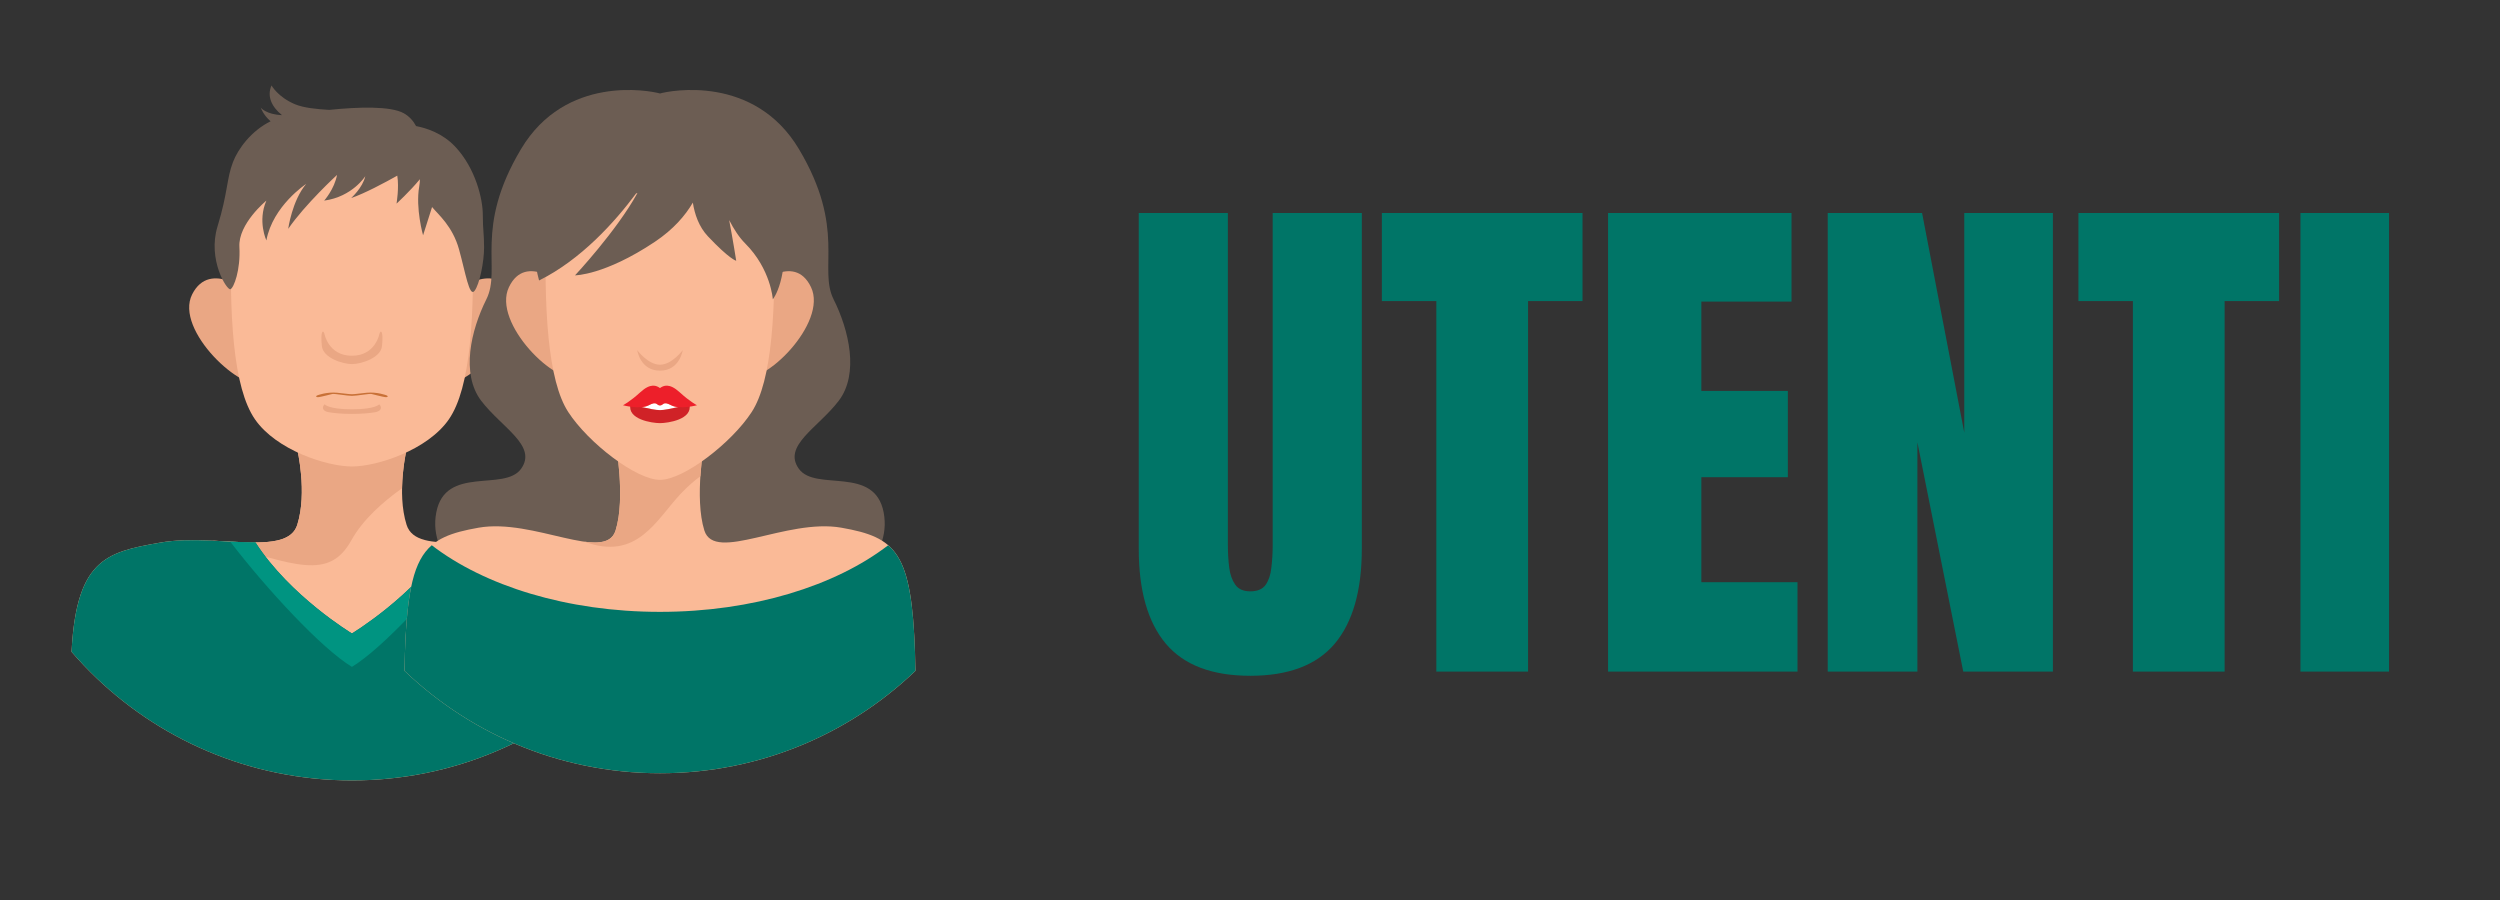 <?xml version="1.0" encoding="UTF-8" standalone="no"?>
<!-- Generator: Adobe Illustrator 19.0.0, SVG Export Plug-In . SVG Version: 6.00 Build 0)  -->

<svg
   version="1.1"
   id="Layer_1"
   x="0px"
   y="0px"
   viewBox="0 0 200 72"
   xml:space="preserve"
   sodipodi:docname="users_logo.svg"
   inkscape:version="1.3 (0e150ed6c4, 2023-07-21)"
   width="200"
   height="72"
   xmlns:inkscape="http://www.inkscape.org/namespaces/inkscape"
   xmlns:sodipodi="http://sodipodi.sourceforge.net/DTD/sodipodi-0.dtd"
   xmlns="http://www.w3.org/2000/svg"
   xmlns:svg="http://www.w3.org/2000/svg"><rect x="0" y="0" width="200" height="72" fill="#333333" stroke="none"/><path
   style="font-size:33.94px;font-family:Anton;-inkscape-font-specification:Anton;fill:#007567;stroke-width:3.558"
   d="m 100.022,54.062 q -4.586,0 -6.754,-2.564 -2.168,-2.585 -2.168,-7.588 V 17.038 h 7.13 v 26.58 q 0,0.917 0.104,1.772 0.104,0.834 0.479,1.376 0.375,0.542 1.209,0.542 0.855,0 1.23,-0.521 0.375,-0.542 0.459,-1.397 0.104,-0.855 0.104,-1.772 V 17.038 h 7.13 v 26.872 q 0,5.003 -2.168,7.588 -2.168,2.564 -6.754,2.564 z m 14.885,-0.334 v -29.644 h -4.357 v -7.046 h 16.052 v 7.046 h -4.357 v 29.644 z m 13.738,0 V 17.038 h 14.676 v 7.088 h -7.213 v 7.15 h 6.921 v 6.9 h -6.921 v 8.401 h 7.692 v 7.15 z m 17.574,0 V 17.038 h 7.547 l 3.377,17.574 V 17.038 h 7.088 v 36.69 h -7.171 l -3.669,-18.345 v 18.345 z m 24.412,0 v -29.644 h -4.357 v -7.046 h 16.052 v 7.046 h -4.357 v 29.644 z m 13.405,0 V 17.038 h 7.088 v 36.69 z"
   id="path5"
   aria-label="UTENTI" /><defs
   id="defs53">&#10;&#10;&#10;&#10;&#10;&#10;&#10;&#10;&#10;&#10;&#10;	&#10;	&#10;&#10;&#10;&#10;&#10;&#10;&#10;		&#10;		&#10;		&#10;	&#10;	&#10;	&#10;<clipPath
   clipPathUnits="userSpaceOnUse"
   id="clipPath103"><path
     d="m 7519.92,5851.8 c 0,-628.59 -509.57,-1138.16 -1138.14,-1138.16 -628.62,0 -1138.17,509.57 -1138.17,1138.16 0,628.59 509.55,1138.16 1138.17,1138.16 628.57,0 1138.14,-509.57 1138.14,-1138.16 z"
     transform="translate(0,2.5000001e-4)"
     id="path103" /></clipPath><clipPath
   clipPathUnits="userSpaceOnUse"
   id="clipPath105"><path
     d="m 7519.92,5851.8 c 0,-628.59 -509.57,-1138.16 -1138.14,-1138.16 -628.62,0 -1138.17,509.57 -1138.17,1138.16 0,628.59 509.55,1138.16 1138.17,1138.16 628.57,0 1138.14,-509.57 1138.14,-1138.16 z"
     transform="translate(0,2.5000001e-4)"
     id="path105" /></clipPath><clipPath
   clipPathUnits="userSpaceOnUse"
   id="clipPath107"><path
     d="m 7519.92,5851.8 c 0,-628.59 -509.57,-1138.16 -1138.14,-1138.16 -628.62,0 -1138.17,509.57 -1138.17,1138.16 0,628.59 509.55,1138.16 1138.17,1138.16 628.57,0 1138.14,-509.57 1138.14,-1138.16 z"
     transform="translate(0,2.5000001e-4)"
     id="path107" /></clipPath><clipPath
   clipPathUnits="userSpaceOnUse"
   id="clipPath109"><path
     d="m 7519.92,5851.8 c 0,-628.59 -509.57,-1138.16 -1138.14,-1138.16 -628.62,0 -1138.17,509.57 -1138.17,1138.16 0,628.59 509.55,1138.16 1138.17,1138.16 628.57,0 1138.14,-509.57 1138.14,-1138.16 z"
     transform="translate(0,2.5000001e-4)"
     id="path109" /></clipPath><clipPath
   clipPathUnits="userSpaceOnUse"
   id="clipPath111"><path
     d="m 7519.92,5851.8 c 0,-628.59 -509.57,-1138.16 -1138.14,-1138.16 -628.62,0 -1138.17,509.57 -1138.17,1138.16 0,628.59 509.55,1138.16 1138.17,1138.16 628.57,0 1138.14,-509.57 1138.14,-1138.16 z"
     transform="translate(0,2.5000001e-4)"
     id="path111" /></clipPath><clipPath
   clipPathUnits="userSpaceOnUse"
   id="clipPath113"><path
     d="m 7519.92,5851.8 c 0,-628.59 -509.57,-1138.16 -1138.14,-1138.16 -628.62,0 -1138.17,509.57 -1138.17,1138.16 0,628.59 509.55,1138.16 1138.17,1138.16 628.57,0 1138.14,-509.57 1138.14,-1138.16 z"
     transform="translate(0,2.5000001e-4)"
     id="path113" /></clipPath><clipPath
   clipPathUnits="userSpaceOnUse"
   id="clipPath115"><path
     d="m 7519.92,5851.8 c 0,-628.59 -509.57,-1138.16 -1138.14,-1138.16 -628.62,0 -1138.17,509.57 -1138.17,1138.16 0,628.59 509.55,1138.16 1138.17,1138.16 628.57,0 1138.14,-509.57 1138.14,-1138.16 z"
     transform="translate(0,2.5000001e-4)"
     id="path115" /></clipPath><clipPath
   clipPathUnits="userSpaceOnUse"
   id="clipPath117"><path
     d="m 7519.92,5851.8 c 0,-628.59 -509.57,-1138.16 -1138.14,-1138.16 -628.62,0 -1138.17,509.57 -1138.17,1138.16 0,628.59 509.55,1138.16 1138.17,1138.16 628.57,0 1138.14,-509.57 1138.14,-1138.16 z"
     transform="translate(0,2.5000001e-4)"
     id="path117" /></clipPath><clipPath
   clipPathUnits="userSpaceOnUse"
   id="clipPath119"><path
     d="m 7519.92,5851.8 c 0,-628.59 -509.57,-1138.16 -1138.14,-1138.16 -628.62,0 -1138.17,509.57 -1138.17,1138.16 0,628.59 509.55,1138.16 1138.17,1138.16 628.57,0 1138.14,-509.57 1138.14,-1138.16 z"
     transform="translate(0,2.5000001e-4)"
     id="path119" /></clipPath><clipPath
   clipPathUnits="userSpaceOnUse"
   id="clipPath121"><path
     d="m 7519.92,5851.8 c 0,-628.59 -509.57,-1138.16 -1138.14,-1138.16 -628.62,0 -1138.17,509.57 -1138.17,1138.16 0,628.59 509.55,1138.16 1138.17,1138.16 628.57,0 1138.14,-509.57 1138.14,-1138.16 z"
     transform="translate(0,2.5000001e-4)"
     id="path121" /></clipPath><clipPath
   clipPathUnits="userSpaceOnUse"
   id="clipPath123"><path
     d="m 7519.92,5851.8 c 0,-628.59 -509.57,-1138.16 -1138.14,-1138.16 -628.62,0 -1138.17,509.57 -1138.17,1138.16 0,628.59 509.55,1138.16 1138.17,1138.16 628.57,0 1138.14,-509.57 1138.14,-1138.16 z"
     transform="translate(0,2.5000001e-4)"
     id="path123" /></clipPath><clipPath
   clipPathUnits="userSpaceOnUse"
   id="clipPath125"><path
     d="m 7519.92,5851.8 c 0,-628.59 -509.57,-1138.16 -1138.14,-1138.16 -628.62,0 -1138.17,509.57 -1138.17,1138.16 0,628.59 509.55,1138.16 1138.17,1138.16 628.57,0 1138.14,-509.57 1138.14,-1138.16 z"
     transform="translate(0,2.5000001e-4)"
     id="path125" /></clipPath><clipPath
   clipPathUnits="userSpaceOnUse"
   id="clipPath200"><path
     d="m 2756.4,2148.19 c 0,-628.58 -509.57,-1138.15 -1138.17,-1138.15 -628.582,0 -1138.152,509.57 -1138.152,1138.15 0,628.6 509.57,1138.16 1138.152,1138.16 628.6,0 1138.17,-509.56 1138.17,-1138.16 z"
     transform="translate(0,2.5000001e-4)"
     id="path200" /></clipPath><clipPath
   clipPathUnits="userSpaceOnUse"
   id="clipPath202"><path
     d="m 2756.4,2148.19 c 0,-628.58 -509.57,-1138.15 -1138.17,-1138.15 -628.582,0 -1138.152,509.57 -1138.152,1138.15 0,628.6 509.57,1138.16 1138.152,1138.16 628.6,0 1138.17,-509.56 1138.17,-1138.16 z"
     transform="translate(0,2.5000001e-4)"
     id="path202" /></clipPath><clipPath
   clipPathUnits="userSpaceOnUse"
   id="clipPath204"><path
     d="m 2756.4,2148.19 c 0,-628.58 -509.57,-1138.15 -1138.17,-1138.15 -628.582,0 -1138.152,509.57 -1138.152,1138.15 0,628.6 509.57,1138.16 1138.152,1138.16 628.6,0 1138.17,-509.56 1138.17,-1138.16 z"
     transform="translate(0,2.5000001e-4)"
     id="path204" /></clipPath><clipPath
   clipPathUnits="userSpaceOnUse"
   id="clipPath206"><path
     d="m 2756.4,2148.19 c 0,-628.58 -509.57,-1138.15 -1138.17,-1138.15 -628.582,0 -1138.152,509.57 -1138.152,1138.15 0,628.6 509.57,1138.16 1138.152,1138.16 628.6,0 1138.17,-509.56 1138.17,-1138.16 z"
     transform="translate(0,2.5000001e-4)"
     id="path206" /></clipPath><clipPath
   clipPathUnits="userSpaceOnUse"
   id="clipPath208"><path
     d="m 2756.4,2148.19 c 0,-628.58 -509.57,-1138.15 -1138.17,-1138.15 -628.582,0 -1138.152,509.57 -1138.152,1138.15 0,628.6 509.57,1138.16 1138.152,1138.16 628.6,0 1138.17,-509.56 1138.17,-1138.16 z"
     transform="translate(0,2.5000001e-4)"
     id="path208" /></clipPath><clipPath
   clipPathUnits="userSpaceOnUse"
   id="clipPath210"><path
     d="m 2756.4,2148.19 c 0,-628.58 -509.57,-1138.15 -1138.17,-1138.15 -628.582,0 -1138.152,509.57 -1138.152,1138.15 0,628.6 509.57,1138.16 1138.152,1138.16 628.6,0 1138.17,-509.56 1138.17,-1138.16 z"
     transform="translate(0,2.5000001e-4)"
     id="path210" /></clipPath><clipPath
   clipPathUnits="userSpaceOnUse"
   id="clipPath212"><path
     d="m 2756.4,2148.19 c 0,-628.58 -509.57,-1138.15 -1138.17,-1138.15 -628.582,0 -1138.152,509.57 -1138.152,1138.15 0,628.6 509.57,1138.16 1138.152,1138.16 628.6,0 1138.17,-509.56 1138.17,-1138.16 z"
     transform="translate(0,2.5000001e-4)"
     id="path212" /></clipPath><clipPath
   clipPathUnits="userSpaceOnUse"
   id="clipPath214"><path
     d="m 2756.4,2148.19 c 0,-628.58 -509.57,-1138.15 -1138.17,-1138.15 -628.582,0 -1138.152,509.57 -1138.152,1138.15 0,628.6 509.57,1138.16 1138.152,1138.16 628.6,0 1138.17,-509.56 1138.17,-1138.16 z"
     transform="translate(0,2.5000001e-4)"
     id="path214" /></clipPath><clipPath
   clipPathUnits="userSpaceOnUse"
   id="clipPath216"><path
     d="m 2756.4,2148.19 c 0,-628.58 -509.57,-1138.15 -1138.17,-1138.15 -628.582,0 -1138.152,509.57 -1138.152,1138.15 0,628.6 509.57,1138.16 1138.152,1138.16 628.6,0 1138.17,-509.56 1138.17,-1138.16 z"
     transform="translate(0,2.5000001e-4)"
     id="path216" /></clipPath><clipPath
   clipPathUnits="userSpaceOnUse"
   id="clipPath218"><path
     d="m 2756.4,2148.19 c 0,-628.58 -509.57,-1138.15 -1138.17,-1138.15 -628.582,0 -1138.152,509.57 -1138.152,1138.15 0,628.6 509.57,1138.16 1138.152,1138.16 628.6,0 1138.17,-509.56 1138.17,-1138.16 z"
     transform="translate(0,2.5000001e-4)"
     id="path218" /></clipPath><clipPath
   clipPathUnits="userSpaceOnUse"
   id="clipPath220"><path
     d="m 2756.4,2148.19 c 0,-628.58 -509.57,-1138.15 -1138.17,-1138.15 -628.582,0 -1138.152,509.57 -1138.152,1138.15 0,628.6 509.57,1138.16 1138.152,1138.16 628.6,0 1138.17,-509.56 1138.17,-1138.16 z"
     transform="translate(0,2.5000001e-4)"
     id="path220" /></clipPath></defs><sodipodi:namedview
   id="namedview51"
   pagecolor="#ffffff"
   bordercolor="#000000"
   borderopacity="0.25"
   inkscape:showpageshadow="false"
   inkscape:pageopacity="0.0"
   inkscape:pagecheckerboard="0"
   inkscape:deskcolor="#d1d1d1"
   showgrid="false"
   inkscape:zoom="5.3872698"
   inkscape:cx="88.913312"
   inkscape:cy="20.604129"
   inkscape:window-width="3038"
   inkscape:window-height="1692"
   inkscape:window-x="34"
   inkscape:window-y="0"
   inkscape:window-maximized="1"
   inkscape:current-layer="Layer_1" />&#10;&#10;&#10;&#10;&#10;&#10;&#10;&#10;<g
   id="g20">&#10;</g>&#10;<g
   id="g22">&#10;</g>&#10;<g
   id="g24">&#10;</g>&#10;<g
   id="g26">&#10;</g>&#10;<g
   id="g28">&#10;</g>&#10;<g
   id="g30">&#10;</g>&#10;<g
   id="g32">&#10;</g>&#10;<g
   id="g34">&#10;</g>&#10;<g
   id="g36">&#10;</g>&#10;<g
   id="g38">&#10;</g>&#10;<g
   id="g40">&#10;</g>&#10;<g
   id="g42">&#10;</g>&#10;<g
   id="g44">&#10;</g>&#10;<g
   id="g46">&#10;</g>&#10;<g
   id="g48">&#10;</g>&#10;<g
   id="g20-0"
   transform="translate(-244.027,19.04)">&#10;</g><g
   id="g22-6"
   transform="translate(-244.027,19.04)">&#10;</g><g
   id="g24-1"
   transform="translate(-244.027,19.04)">&#10;</g><g
   id="g26-5"
   transform="translate(-244.027,19.04)">&#10;</g><g
   id="g28-5"
   transform="translate(-244.027,19.04)">&#10;</g><g
   id="g30-4"
   transform="translate(-244.027,19.04)">&#10;</g><g
   id="g32-7"
   transform="translate(-244.027,19.04)">&#10;</g><g
   id="g34-6"
   transform="translate(-244.027,19.04)">&#10;</g><g
   id="g36-5"
   transform="translate(-244.027,19.04)">&#10;</g><g
   id="g38-6"
   transform="translate(-244.027,19.04)">&#10;</g><g
   id="g40-9"
   transform="translate(-244.027,19.04)">&#10;</g><g
   id="g42-3"
   transform="translate(-244.027,19.04)">&#10;</g><g
   id="g44-7"
   transform="translate(-244.027,19.04)">&#10;</g><g
   id="g46-4"
   transform="translate(-244.027,19.04)">&#10;</g><g
   id="g48-5"
   transform="translate(-244.027,19.04)">&#10;</g><g
   id="g714"
   transform="translate(-894.281,-113.692)">&#10;</g><g
   id="g716"
   transform="translate(-894.281,-113.692)">&#10;</g><g
   id="g718"
   transform="translate(-894.281,-113.692)">&#10;</g><g
   id="g720"
   transform="translate(-894.281,-113.692)">&#10;</g><g
   id="g722"
   transform="translate(-894.281,-113.692)">&#10;</g><g
   id="g724"
   transform="translate(-894.281,-113.692)">&#10;</g><g
   id="g726"
   transform="translate(-894.281,-113.692)">&#10;</g><g
   id="g728"
   transform="translate(-894.281,-113.692)">&#10;</g><g
   id="g730"
   transform="translate(-894.281,-113.692)">&#10;</g><g
   id="g732"
   transform="translate(-894.281,-113.692)">&#10;</g><g
   id="g734"
   transform="translate(-894.281,-113.692)">&#10;</g><g
   id="g736"
   transform="translate(-894.281,-113.692)">&#10;</g><g
   id="g738"
   transform="translate(-894.281,-113.692)">&#10;</g><g
   id="g740"
   transform="translate(-894.281,-113.692)">&#10;</g><g
   id="g742"
   transform="translate(-894.281,-113.692)">&#10;</g><g
   id="g1601"
   transform="matrix(0.221,0,0,0.221,-168.895,20.198)">&#10;</g><g
   id="g1603"
   transform="matrix(0.221,0,0,0.221,-168.895,20.198)">&#10;</g><g
   id="g1605"
   transform="matrix(0.221,0,0,0.221,-168.895,20.198)">&#10;</g><g
   id="g1607"
   transform="matrix(0.221,0,0,0.221,-168.895,20.198)">&#10;</g><g
   id="g1609"
   transform="matrix(0.221,0,0,0.221,-168.895,20.198)">&#10;</g><g
   id="g1611"
   transform="matrix(0.221,0,0,0.221,-168.895,20.198)">&#10;</g><g
   id="g1613"
   transform="matrix(0.221,0,0,0.221,-168.895,20.198)">&#10;</g><g
   id="g1615"
   transform="matrix(0.221,0,0,0.221,-168.895,20.198)">&#10;</g><g
   id="g1617"
   transform="matrix(0.221,0,0,0.221,-168.895,20.198)">&#10;</g><g
   id="g1619"
   transform="matrix(0.221,0,0,0.221,-168.895,20.198)">&#10;</g><g
   id="g1621"
   transform="matrix(0.221,0,0,0.221,-168.895,20.198)">&#10;</g><g
   id="g1623"
   transform="matrix(0.221,0,0,0.221,-168.895,20.198)">&#10;</g><g
   id="g1625"
   transform="matrix(0.221,0,0,0.221,-168.895,20.198)">&#10;</g><g
   id="g1627"
   transform="matrix(0.221,0,0,0.221,-168.895,20.198)">&#10;</g><g
   id="g1629"
   transform="matrix(0.221,0,0,0.221,-168.895,20.198)">&#10;</g><path
   id="path199"
   d="m 2482.04,1380.11 c -10.54,310.91 -105.39,331.98 -274.01,361.71 -168.63,29.73 -389.95,-45.53 -421.58,54.59 -31.61,100.1 0,231.85 0,231.85 h -336.44 c 0,0 31.62,-131.75 0,-231.85 -31.62,-100.12 -252.95,-24.86 -421.57,-54.59 -168.616,-29.73 -263.467,-50.8 -274.014,-361.71 -10.539,-310.91 31.621,-395.219 31.621,-395.219 H 2450.42 c 0,0 42.16,84.309 31.62,395.219"
   style="fill:#faba97;fill-opacity:1;fill-rule:nonzero;stroke:none"
   transform="matrix(0.026,0,0,-0.026,-13.92,88.695)"
   clip-path="url(#clipPath200)" /><path
   id="path201"
   d="m 1616.82,1749.4 c 35.14,63.27 97.38,118.18 155.67,159.67 1.03,65.16 13.96,119.19 13.96,119.19 h -336.44 c 0,0 31.62,-131.75 0,-231.85 -22.01,-69.73 -136.04,-54.41 -260.19,-48.7 258.33,-78.71 358.54,-121.53 427,1.69"
   style="fill:#eaa784;fill-opacity:1;fill-rule:nonzero;stroke:none"
   transform="matrix(0.026,0,0,-0.026,-13.92,88.695)"
   clip-path="url(#clipPath202)" /><path
   id="path203"
   d="m 1309.54,2505.69 c 0,0 -127.02,110.48 -182.9,0 -55.87,-110.47 157.51,-307.36 223.55,-273.77 66.03,33.61 -40.65,273.77 -40.65,273.77"
   style="fill:#eaa784;fill-opacity:1;fill-rule:nonzero;stroke:none"
   transform="matrix(0.026,0,0,-0.026,-13.92,88.695)"
   clip-path="url(#clipPath204)" /><path
   id="path205"
   d="m 1926.92,2505.69 c 0,0 127.02,110.48 182.89,0 55.88,-110.47 -157.5,-307.36 -223.53,-273.77 -66.04,33.61 40.64,273.77 40.64,273.77"
   style="fill:#eaa784;fill-opacity:1;fill-rule:nonzero;stroke:none"
   transform="matrix(0.026,0,0,-0.026,-13.92,88.695)"
   clip-path="url(#clipPath206)" /><path
   id="path207"
   d="m 1987.89,2731.42 c -10.17,297.79 -312.29,298.06 -369.66,298.06 -57.36,0 -359.49,-0.27 -369.66,-298.06 -10.16,-297.81 5.09,-513.92 71.14,-609.98 65.35,-95.06 221.42,-145.43 298.52,-145.43 77.1,0 233.18,50.37 298.54,145.43 66.03,96.06 81.29,312.17 71.12,609.98"
   style="fill:#faba97;fill-opacity:1;fill-rule:nonzero;stroke:none"
   transform="matrix(0.026,0,0,-0.026,-13.92,88.695)"
   clip-path="url(#clipPath208)" /><path
   id="path209"
   d="m 1702.85,2384.39 c 0,0 -11.86,-67.63 -84.62,-67.63 -72.76,0 -84.62,67.63 -84.62,67.63 -3.94,13.17 -12.84,9.55 -7.9,-37.88 3.87,-37.13 65.49,-55.47 92.52,-55.47 27.03,0 88.65,18.34 92.52,55.47 4.94,47.43 -3.95,51.05 -7.9,37.88"
   style="fill:#eaa784;fill-opacity:1;fill-rule:nonzero;stroke:none"
   transform="matrix(0.026,0,0,-0.026,-13.92,88.695)"
   clip-path="url(#clipPath210)" /><path
   id="path211"
   d="m 1702.29,2167.32 c 0,0 -11.52,-15.36 -84.06,-15.36 -72.54,0 -84.05,15.36 -84.05,15.36 -9.21,-8.86 -6.91,-21.06 12.67,-24.37 15.76,-2.69 39.93,-5.18 71.38,-5.18 31.48,0 55.62,2.49 71.39,5.18 19.58,3.31 21.87,15.51 12.67,24.37"
   style="fill:#eaa784;fill-opacity:1;fill-rule:nonzero;stroke:none"
   transform="matrix(0.026,0,0,-0.026,-13.92,88.695)"
   clip-path="url(#clipPath212)" /><path
   id="path213"
   d="m 1723.91,2195.2 c 0,0 -27.72,10.66 -59.86,7.76 -19.44,-1.77 -36.58,-4.63 -45.82,-4.63 -9.24,0 -26.38,2.86 -45.81,4.63 -32.15,2.9 -59.86,-7.76 -59.86,-7.76 -7.76,-2.9 -4.44,-6.79 3.33,-5.81 7.75,0.96 34.35,7.75 42.12,9.69 6.19,1.54 45.08,-5.79 60.22,-5.79 15.15,0 54.04,7.33 60.23,5.79 7.76,-1.94 34.36,-8.73 42.12,-9.69 7.76,-0.98 11.08,2.91 3.33,5.81"
   style="fill:#c87137;fill-opacity:1;fill-rule:nonzero;stroke:none"
   transform="matrix(0.026,0,0,-0.026,-13.92,88.695)"
   clip-path="url(#clipPath214)" /><path
   id="path215"
   d="m 2482.04,1380.11 c -10.54,310.91 -105.39,331.98 -274.01,361.71 -95.44,16.83 -207.75,0.05 -293,0.44 -106.78,-165.69 -296.8,-280.03 -296.8,-280.03 0,0 -190.02,114.34 -296.8,280.03 -85.25,-0.39 -197.55,16.39 -292.99,-0.44 -168.616,-29.73 -263.467,-50.8 -274.014,-361.71 -10.539,-310.91 31.621,-395.219 31.621,-395.219 H 2450.42 c 0,0 42.16,84.309 31.62,395.219"
   style="fill:#007567;fill-opacity:1;fill-rule:nonzero;stroke:none"
   transform="matrix(0.026,0,0,-0.026,-13.92,88.695)"
   clip-path="url(#clipPath216)" /><path
   id="path217"
   d="m 1618.24,1359.47 c 93.52,56.33 263.08,240.18 374.61,385.42 -27.42,-1.48 -53.72,-2.74 -77.82,-2.63 -106.78,-165.69 -296.8,-280.03 -296.8,-280.03 0,0 -190.02,114.34 -296.8,280.03 -24.09,-0.11 -50.39,1.15 -77.81,2.63 111.52,-145.22 281.04,-329.05 374.62,-385.42"
   style="fill:#009481;fill-opacity:1;fill-rule:nonzero;stroke:none"
   transform="matrix(0.026,0,0,-0.026,-13.92,88.695)"
   clip-path="url(#clipPath218)" /><path
   id="path219"
   d="m 2020.94,2750.62 c 0,47.44 -21.74,142.28 -84.98,209.47 -38.85,41.29 -88.12,57.18 -120.36,63.31 -8.49,16.09 -21.02,30.05 -37.72,39.44 -40.3,22.66 -139.97,19.64 -229.48,10.39 -37.6,2.17 -78.63,6.18 -105.14,17.27 -52.85,22.09 -72.46,57.96 -72.46,57.96 -14.59,-33.17 0.23,-65.66 32.32,-91.43 -49.59,2.16 -65.36,23.07 -65.36,23.07 0,0 7.46,-22.5 30.27,-41.95 -59.5,-29.17 -100.12,-84.73 -115.78,-125.48 -19.77,-51.39 -15.81,-94.87 -47.44,-197.62 -31.61,-102.75 28.99,-197.61 39.53,-193.66 10.53,3.95 31.62,59.29 27.66,130.43 -3.95,71.14 83,142.27 83,142.27 -27.67,-63.22 0,-122.51 0,-122.51 19.76,106.71 122.51,173.9 122.51,173.9 -43.47,-51.39 -55.33,-138.33 -55.33,-138.33 51.38,75.09 150.18,165.99 150.18,165.99 -7.9,-43.48 -39.52,-79.05 -39.52,-79.05 86.95,11.86 126.48,75.1 126.48,75.1 -7.91,-35.57 -43.48,-67.19 -43.48,-67.19 40.21,13.4 104.65,48.01 141.95,68.9 6.09,-37.11 -2.3,-86.03 -2.3,-86.03 0,0 40.33,36.85 71.93,75.1 -0.15,-7.23 -0.76,-14.7 -2.12,-22.4 -11.85,-67.19 11.86,-150.18 11.86,-150.18 l 27.66,86.95 c 19.76,-23.72 63.24,-59.29 83,-130.42 19.76,-71.15 31.61,-147.55 47.42,-127.8 15.81,19.77 29.64,90.25 29.64,133.72 0,43.47 -3.94,53.35 -3.94,100.78"
   style="fill:#6c5d53;fill-opacity:1;fill-rule:nonzero;stroke:none"
   transform="matrix(0.026,0,0,-0.026,-13.92,88.695)"
   clip-path="url(#clipPath220)" /><path
   id="path102"
   d="m 6935.72,5211.49 c 3.97,75.1 162.05,158.1 134.38,304.32 -27.66,146.23 -209.46,63.24 -260.84,134.38 -51.37,71.13 59.29,126.46 122.52,209.46 63.24,82.99 31.62,217.37 -15.8,312.22 -47.43,94.85 39.51,217.36 -106.72,462.4 -137.01,229.6 -395.47,180.06 -427.48,170.92 -32.03,9.14 -290.49,58.68 -427.5,-170.92 -146.23,-245.04 -59.28,-367.55 -106.72,-462.4 -47.42,-94.85 -79.04,-229.23 -15.8,-312.22 63.24,-83 173.9,-138.33 122.52,-209.46 -51.39,-71.14 -233.19,11.85 -260.84,-134.38 -27.68,-146.22 130.41,-229.22 134.37,-304.32 3.95,-75.08 -118.57,-181.79 -59.29,-213.41 59.29,-31.62 356.91,-150.18 613.26,-150.18 256.32,0 553.94,118.56 613.24,150.18 59.28,31.62 -63.24,138.33 -59.3,213.41"
   style="fill:#6c5d53;fill-opacity:1;fill-rule:nonzero;stroke:none"
   transform="matrix(0.026,0,0,-0.026,-113.128,184.414)"
   clip-path="url(#clipPath103)" /><path
   id="path104"
   d="m 7166.54,5083.72 c -10.54,310.9 -57.97,355.69 -226.6,385.43 -168.61,29.73 -389.94,-108.77 -421.56,-8.66 -31.62,100.12 0,271.39 0,271.39 h -273.22 c 0,0 31.62,-171.27 0,-271.39 -31.61,-100.11 -252.95,38.39 -421.57,8.66 -168.61,-29.74 -216.03,-74.53 -226.58,-385.43 -10.55,-310.91 39.51,-395.22 39.51,-395.22 h 1490.49 c 0,0 50.06,84.31 39.53,395.22"
   style="fill:#faba97;fill-opacity:1;fill-rule:nonzero;stroke:none"
   transform="matrix(0.026,0,0,-0.026,-113.128,184.414)"
   clip-path="url(#clipPath105)" /><path
   id="path106"
   d="m 7083.98,5415.17 c -161.83,-124.64 -416.15,-204.98 -702.2,-204.98 -286.06,0 -540.39,80.34 -702.23,204.98 -55.2,-47.95 -76,-138.36 -82.54,-331.45 -10.55,-310.91 39.51,-395.22 39.51,-395.22 h 1490.49 c 0,0 50.06,84.31 39.53,395.22 -6.56,193.1 -27.34,283.5 -82.56,331.45"
   style="fill:#007567;fill-opacity:1;fill-rule:nonzero;stroke:none"
   transform="matrix(0.026,0,0,-0.026,-113.128,184.414)"
   clip-path="url(#clipPath107)" /><path
   id="path108"
   d="m 6446.21,5574.21 c 20.84,22.07 41.07,39.52 59.9,53.38 3.79,58.26 12.27,104.29 12.27,104.29 h -273.22 c 0,0 31.62,-171.27 0,-271.39 -11.35,-35.93 -47.23,-41.06 -96.25,-34.32 163.32,-60.41 220.68,66.93 297.3,148.04"
   style="fill:#eaa784;fill-opacity:1;fill-rule:nonzero;stroke:none"
   transform="matrix(0.026,0,0,-0.026,-113.128,184.414)"
   clip-path="url(#clipPath109)" /><path
   id="path110"
   d="m 6089.94,6209.3 c 0,0 -120.08,110.49 -172.91,0 -52.81,-110.48 148.91,-307.36 211.33,-273.76 62.44,33.6 -38.42,273.76 -38.42,273.76"
   style="fill:#eaa784;fill-opacity:1;fill-rule:nonzero;stroke:none"
   transform="matrix(0.026,0,0,-0.026,-113.128,184.414)"
   clip-path="url(#clipPath111)" /><path
   id="path112"
   d="m 6673.61,6209.3 c 0,0 120.08,110.49 172.89,0 52.84,-110.48 -148.88,-307.36 -211.32,-273.76 -62.43,33.6 38.43,273.76 38.43,273.76"
   style="fill:#eaa784;fill-opacity:1;fill-rule:nonzero;stroke:none"
   transform="matrix(0.026,0,0,-0.026,-113.128,184.414)"
   clip-path="url(#clipPath113)" /><path
   id="path114"
   d="m 6731.23,6435.03 c -9.61,297.79 -295.21,298.06 -349.45,298.06 -54.24,0 -339.87,-0.27 -349.48,-298.06 -9.61,-297.8 4.83,-513.93 67.25,-609.97 61.8,-95.07 209.34,-208.68 282.23,-208.68 72.87,0 220.43,113.61 282.2,208.68 62.45,96.04 76.86,312.17 67.25,609.97"
   style="fill:#faba97;fill-opacity:1;fill-rule:nonzero;stroke:none"
   transform="matrix(0.026,0,0,-0.026,-113.128,184.414)"
   clip-path="url(#clipPath115)" /><path
   id="path116"
   d="m 6326.17,5840.19 c 7.87,0.78 15.27,2.51 21.25,5.72 26.06,14.04 23.28,-0.66 34.36,-0.66 11.07,0 8.3,14.7 34.35,0.66 5.98,-3.21 13.4,-4.94 21.27,-5.72 -19.96,-4.6 -43.34,-9.32 -55.62,-9.32 -12.29,0 -35.67,4.72 -55.61,9.32"
   style="fill:#ffffff;fill-opacity:1;fill-rule:nonzero;stroke:none"
   transform="matrix(0.026,0,0,-0.026,-113.128,184.414)"
   clip-path="url(#clipPath117)" /><path
   id="path118"
   d="m 6472.48,5848.94 c 0,0 -66.64,-18.07 -90.7,-18.07 -24.07,0 -90.73,18.07 -90.73,18.07 -10.82,-46.89 66.96,-58.03 90.73,-58.03 23.77,0 101.52,11.14 90.7,58.03"
   style="fill:#d02227;fill-opacity:1;fill-rule:nonzero;stroke:none"
   transform="matrix(0.026,0,0,-0.026,-113.128,184.414)"
   clip-path="url(#clipPath119)" /><path
   id="path120"
   d="m 6442.21,5886.01 c -32.09,29.39 -50,20.14 -60.08,13.03 -0.12,-0.09 -0.24,-0.21 -0.35,-0.3 -0.12,0.09 -0.24,0.21 -0.35,0.3 -10.08,7.11 -28.01,16.36 -60.08,-13.03 -32.07,-29.4 -53.46,-40.1 -53.46,-40.1 0,0 53.48,-14.04 79.53,0 26.06,14.04 23.28,-0.66 34.36,-0.66 11.07,0 8.3,14.7 34.35,0.66 26.06,-14.04 79.53,0 79.53,0 0,0 -21.38,10.7 -53.45,40.1"
   style="fill:#ed1f2a;fill-opacity:1;fill-rule:nonzero;stroke:none"
   transform="matrix(0.026,0,0,-0.026,-113.128,184.414)"
   clip-path="url(#clipPath121)" /><path
   id="path122"
   d="m 6451.82,6015.55 c 0,0 -32.99,-44.86 -70.04,-44.86 -37.07,0 -70.06,44.86 -70.06,44.86 0,0 8.96,-63.23 70.06,-63.23 61.09,0 70.04,63.23 70.04,63.23"
   style="fill:#eaa784;fill-opacity:1;fill-rule:nonzero;stroke:none"
   transform="matrix(0.026,0,0,-0.026,-113.128,184.414)"
   clip-path="url(#clipPath123)" /><path
   id="path124"
   d="m 6761.5,6411.81 c -0.04,19.53 -0.11,32.76 -0.11,32.76 -14.96,157.19 -97.17,324.71 -379.61,324.71 -281.8,0 -364.26,-166.72 -379.5,-323.59 -26.01,-101.12 7.45,-215.86 7.45,-215.86 129.62,64.44 233.18,179.97 298.45,267.67 1.43,0.44 2.84,0.9 4.24,1.32 -64.47,-117.06 -192.03,-253.18 -192.03,-253.18 0,0 90.9,0 245.04,102.76 58.67,39.12 94.98,82.43 117.48,121.08 5.43,-35.13 18.28,-74.07 46.52,-103.96 67.19,-71.13 86.94,-75.08 86.94,-75.08 0,0 -9.59,61.55 -21.66,125.16 0.04,-0.02 0.07,-0.05 0.09,-0.08 14.24,-27.79 30.63,-53.12 49.24,-71.74 79.05,-79.04 84.96,-171.91 84.96,-171.91 0,0 51.25,60.74 32.5,239.94"
   style="fill:#6c5d53;fill-opacity:1;fill-rule:nonzero;stroke:none"
   transform="matrix(0.026,0,0,-0.026,-113.128,184.414)"
   clip-path="url(#clipPath125)" /></svg>
